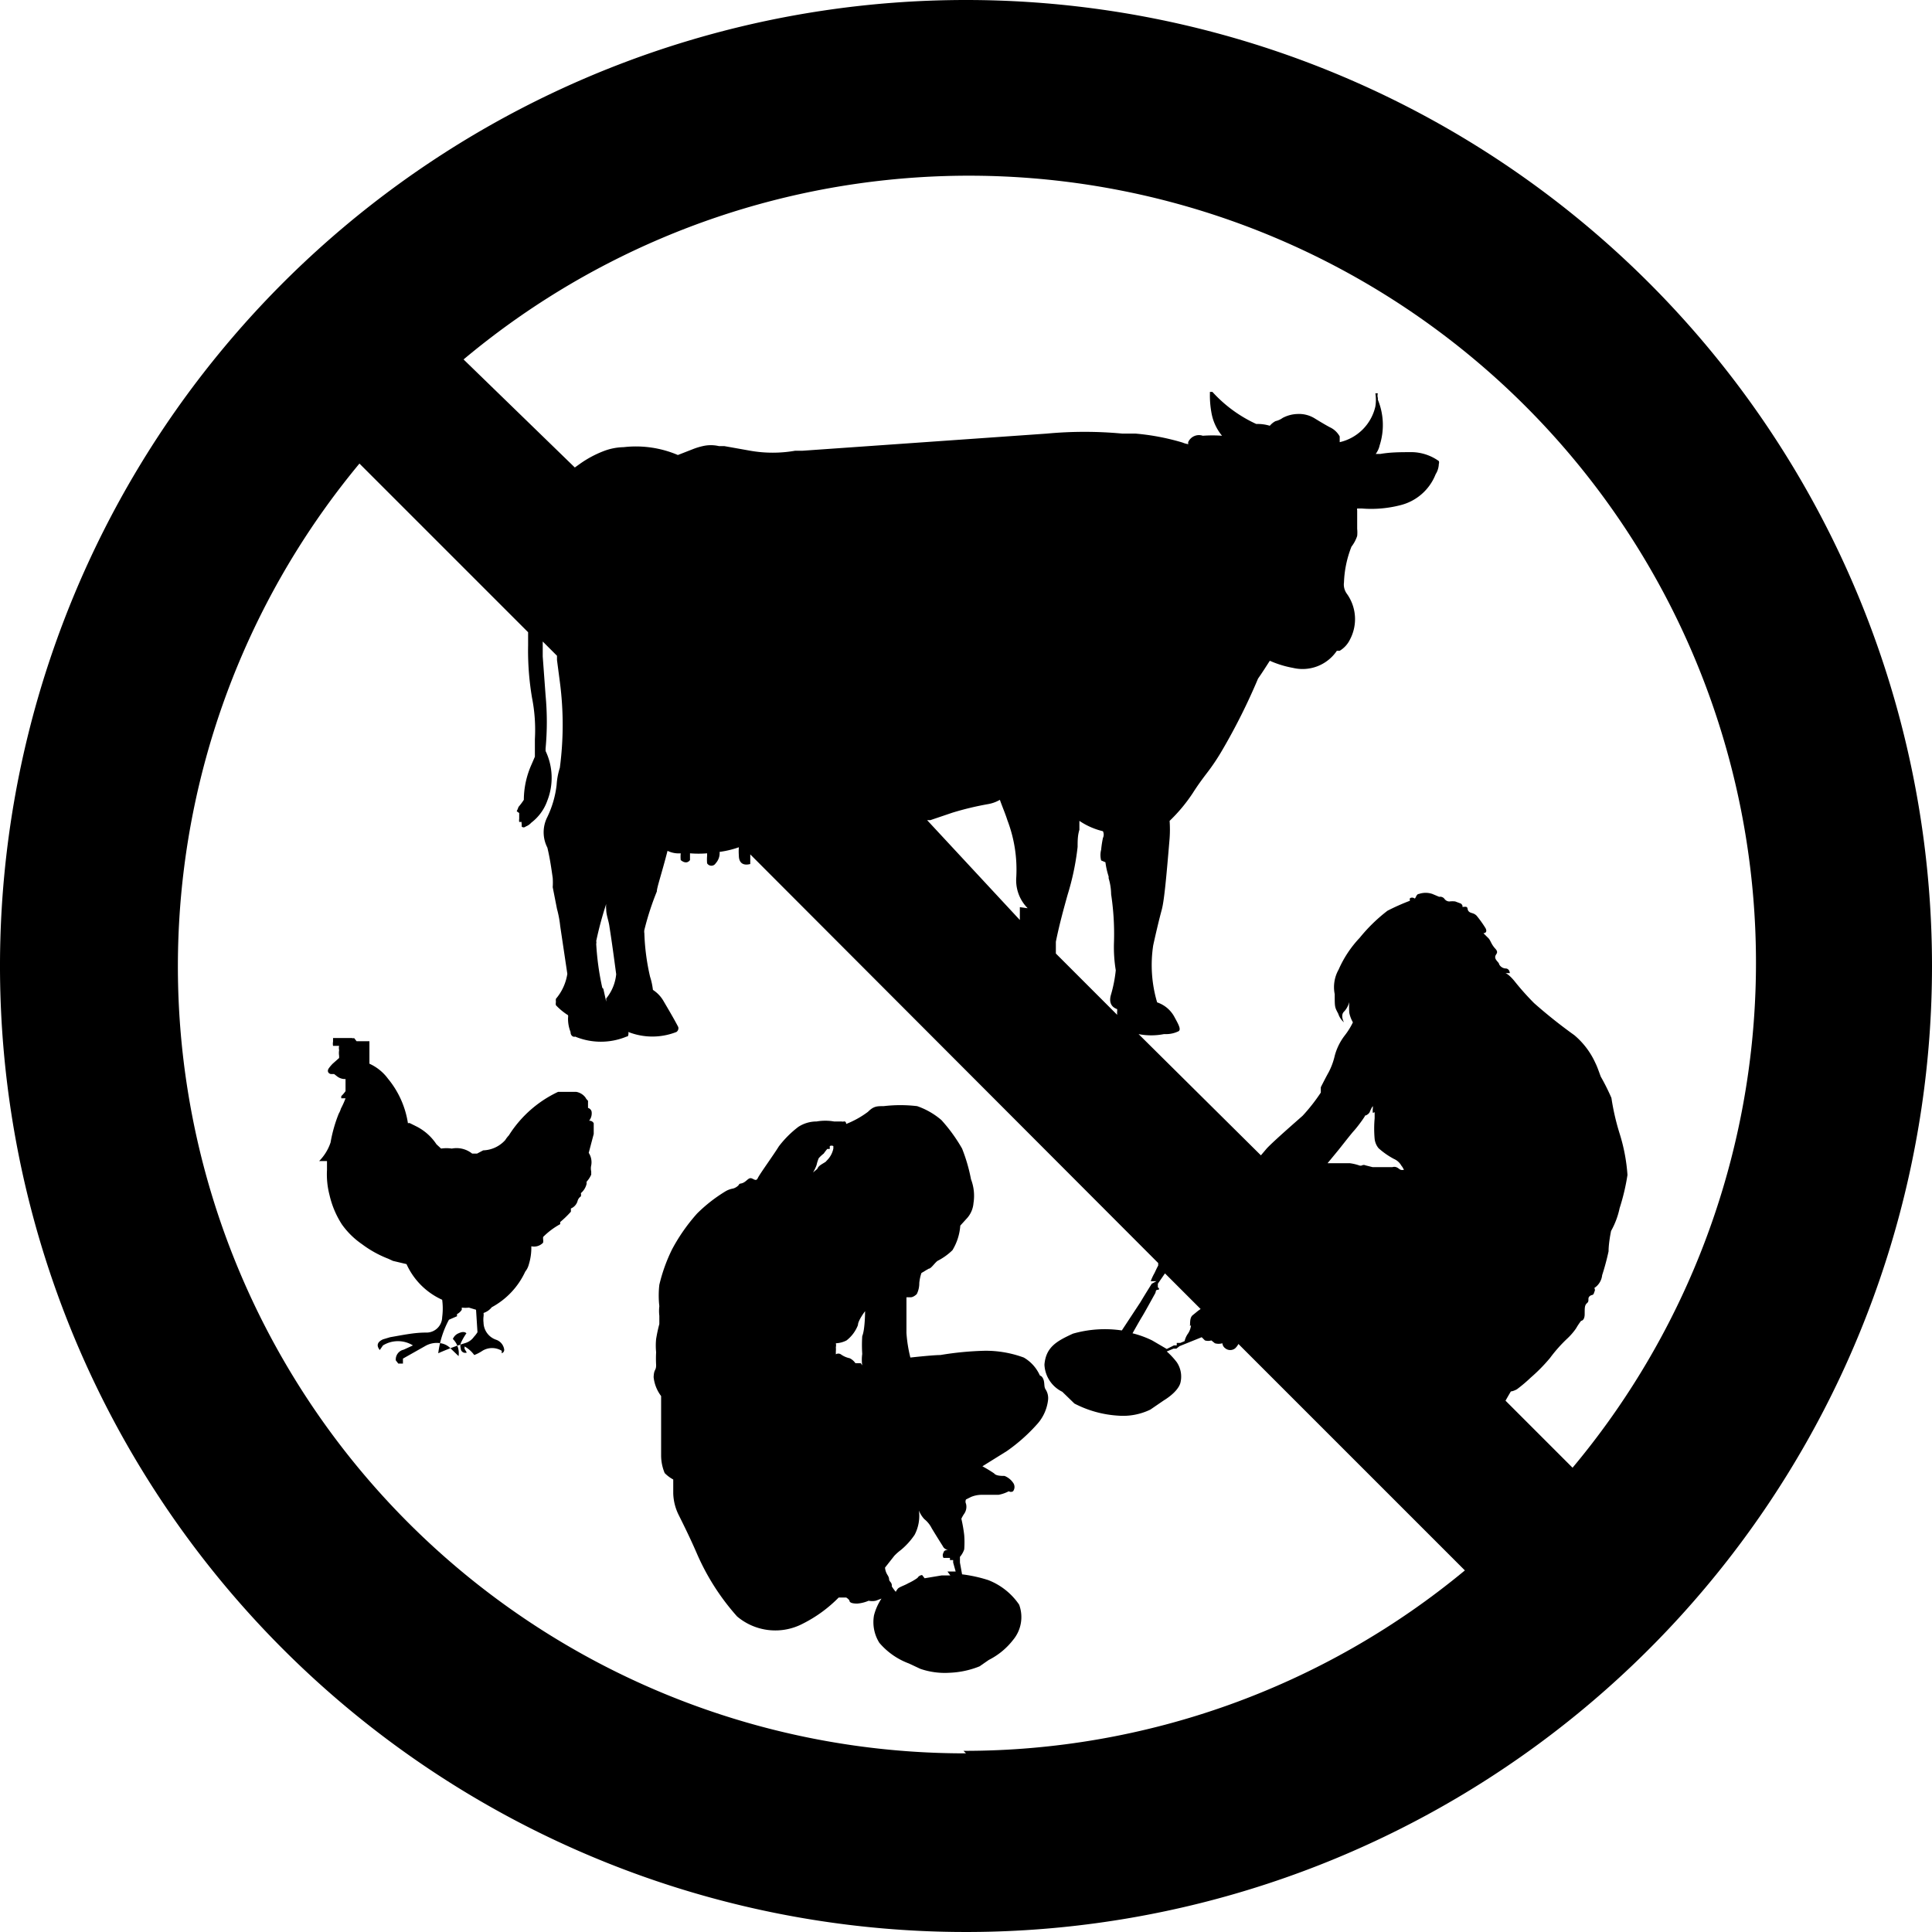 <svg id="Layer_1" data-name="Layer 1" xmlns="http://www.w3.org/2000/svg" viewBox="0 0 54.18 54.18"><title>Ikoner + vandmærker NY</title><path d="M13.39,37.36a.8.8,0,0,1-.1.13.45.45,0,0,1-.23.17,7,7,0,0,0-.77.29,2.66,2.66,0,0,1,.3-.94l.23-.1a.08.08,0,0,1,0-.06h0a.34.34,0,0,0,.13-.12v-.06a.85.85,0,0,0,.2,0l.2.06Zm3.26-5.56h0s0,0,0,0,0,0,0,0v-.3h0l0,0h0a.13.13,0,0,0-.13-.07.33.33,0,0,0,.07-.26.14.14,0,0,0-.1-.1v-.2s-.06-.06-.07-.09a0,0,0,0,0,0,0,.05.05,0,0,0,0,0h0a.41.41,0,0,0-.26-.16l-.38,0-.13,0a3.28,3.28,0,0,0-1.38,1.22.77.77,0,0,0-.1.13.87.87,0,0,1-.62.29h0v0a0,0,0,0,0,0,0s0,0,0,0h0l-.17.09h-.14a.7.7,0,0,0-.57-.14,1,1,0,0,0-.3,0l-.13-.12a1.47,1.47,0,0,0-.54-.49l-.2-.1a.08.08,0,0,0-.06,0h0a2.57,2.57,0,0,0-.56-1.25,1.32,1.32,0,0,0-.52-.42v-.07h0s0,0,0,0,0,0,0,0h0V29.2H10a0,0,0,0,1,0,0h0a0,0,0,0,1,0,0h0l-.07-.09a.08.08,0,0,1-.06,0c-.06,0-.07,0-.12,0H9.58v0a0,0,0,0,1,0,0H9.48s0,0,0,0a.05.05,0,0,1,0,0s0,0,0,0h0l-.07,0h0v0h0l-.07,0h0s0,.06,0,.1a.32.32,0,0,0,0,.12,0,0,0,0,0,0,0h.1l.07,0h0a0,0,0,0,0,0,0,.28.28,0,0,0,0,.12h0a.51.51,0,0,0,0,.16s0,0,0,.06l-.17.15a1,1,0,0,0-.12.14c-.06.09,0,.15.06.16h.09s0,0,.09.07a.36.36,0,0,0,.23.07l0,.22,0,.12a.05.05,0,0,1,0,0s0,0,0,0h0a1,1,0,0,1-.12.14s0,0,0,.06,0,0,0,0h.12a2.31,2.31,0,0,1-.13.29.59.59,0,0,1-.06.14,4,4,0,0,0-.23.81,1.34,1.34,0,0,1-.32.52h.1s0,0,0,0,0,0,0,0,.06,0,.12,0h0v.25a2.29,2.29,0,0,0,.07.7,2.58,2.58,0,0,0,.35.83,2.26,2.26,0,0,0,.56.55,3.07,3.07,0,0,0,.74.41l.13.06.38.09a2,2,0,0,0,1,1,1.86,1.86,0,0,1,0,.49.44.44,0,0,1-.46.43c-.33,0-.65.07-1,.13l-.2.06q-.24.11-.09.3l.09-.13a.8.8,0,0,1,.84,0l-.26.12a.28.28,0,0,0-.22.3l.07.09h.13v-.14l.62-.35a.65.65,0,0,1,.49-.07.48.48,0,0,1,.19.1l.26.25a.56.56,0,0,0-.16-.48.29.29,0,0,1,.16-.16q.15-.07.22,0a1.7,1.7,0,0,0-.16.28.25.25,0,0,0,0,.14c0,.1.1.15.17.12l-.06-.1a.24.24,0,0,1,0-.07A.86.86,0,0,1,13.3,38a1.14,1.14,0,0,0,.23-.12.52.52,0,0,1,.54,0,.64.64,0,0,1,0,.07s0,0,0,0a.1.1,0,0,0,.07-.1.34.34,0,0,0-.23-.28.52.52,0,0,1-.35-.48.74.74,0,0,1,0-.17.37.37,0,0,0,0-.1.48.48,0,0,0,.23-.16,0,0,0,0,0,0,0h0a2.17,2.17,0,0,0,.94-1,.53.53,0,0,0,.1-.2,1.58,1.58,0,0,0,.07-.51.35.35,0,0,0,.33-.1.27.27,0,0,0,0-.1s0,0,0-.06h0a.05.05,0,0,1,0,0,2.08,2.08,0,0,1,.48-.36l0,0s0,0,0-.06v0a2.85,2.85,0,0,0,.3-.29v-.09a.32.32,0,0,0,.19-.22.23.23,0,0,1,.09-.12.22.22,0,0,0,0-.09s0,0,0,0h0a.49.49,0,0,0,.16-.26v-.06h0v0l0,0,0,0a.71.71,0,0,0,.13-.2v-.09a.05.05,0,0,1,0,0,.37.37,0,0,1,0-.17s0,0,0,0a0,0,0,0,0,0,0h0s0,0,0,0a0,0,0,0,0,0,0,.48.48,0,0,0-.07-.35s0,0,0,0"/><path d="M26.65,44.18l-.24,0-.48.08-.07-.09s-.08,0-.13.08a1.59,1.59,0,0,1-.26.15c-.1.06-.24.1-.29.15a.55.55,0,0,0-.06.09,1.4,1.4,0,0,1-.11-.15c0-.06,0-.08-.05-.14s0-.07-.07-.18-.07-.21-.07-.21l.26-.33a1.41,1.41,0,0,1,.18-.16,2,2,0,0,0,.39-.43,1.15,1.15,0,0,0,.12-.68.76.76,0,0,0,.15.24.78.78,0,0,1,.21.26c.09.15.24.39.31.5a.17.17,0,0,0,.16.1l0,0s-.13,0-.14.08a.14.14,0,0,0,0,.15c.05,0,.18,0,.18,0v.06l.09,0v.07l.07.25h-.23m-2.43-5.84h-.15a.42.42,0,0,0-.16-.14.65.65,0,0,1-.25-.11.13.13,0,0,0-.14,0l0-.08s0,0,0,0a.7.7,0,0,0,0-.12.25.25,0,0,0,0-.11.72.72,0,0,0,.3-.08,1,1,0,0,0,.32-.43c0-.13.2-.39.2-.39s0,.51-.08.7a3.89,3.89,0,0,0,0,.5,1.14,1.14,0,0,0,0,.32m-1-5.73c-.08.07-.22.11-.26.22l-.12.1,0,0a1.08,1.08,0,0,0,.1-.21,1.09,1.09,0,0,1,.06-.19,1,1,0,0,1,.14-.13,1.54,1.54,0,0,1,.1-.13l.07,0s0-.07,0-.08a.11.11,0,0,1,.1,0s0,0,0,.07a.65.65,0,0,1-.21.36m6,6a1.09,1.09,0,0,0-.45-.5,3.09,3.09,0,0,0-1.09-.19,8.77,8.77,0,0,0-1.25.12c-.21,0-.84.07-.84.07a3.88,3.88,0,0,1-.11-.69c0-.21,0-1,0-1l.12,0c.06,0,.13-.05.17-.09a.68.68,0,0,0,.07-.31,1.23,1.23,0,0,1,.06-.28l.2-.12c.07,0,.16-.15.25-.22a1.71,1.71,0,0,0,.42-.3,1.54,1.54,0,0,0,.22-.69l.2-.22a.72.72,0,0,0,.17-.41,1.3,1.3,0,0,0-.07-.67,4.7,4.7,0,0,0-.25-.86,4.54,4.54,0,0,0-.58-.8,2.1,2.1,0,0,0-.68-.39,4,4,0,0,0-.94,0c-.19,0-.28,0-.44.16a2.61,2.61,0,0,1-.61.34s0-.08-.06-.07-.06,0-.06,0-.07,0-.07,0,0,0-.15,0a1.43,1.43,0,0,0-.49,0,.94.94,0,0,0-.51.15,2.87,2.87,0,0,0-.55.55c-.14.23-.54.78-.59.89s-.13,0-.2,0-.12.09-.21.13-.09,0-.13.07a.34.34,0,0,1-.15.09.65.65,0,0,0-.2.07,4.25,4.25,0,0,0-.81.63,5.11,5.11,0,0,0-.7,1,4.65,4.65,0,0,0-.36,1,2.65,2.65,0,0,0,0,.6,1.13,1.13,0,0,0,0,.27c0,.12,0,.23,0,.23a4.29,4.29,0,0,0-.09.42,1.85,1.85,0,0,0,0,.37,3.3,3.3,0,0,0,0,.36c0,.17-.06.1-.07.34a1.06,1.06,0,0,0,.21.53s0,.35,0,.55,0,.94,0,1.11a1.29,1.29,0,0,0,.1.5,1,1,0,0,0,.24.18s0,.22,0,.39a1.45,1.45,0,0,0,.15.6c.11.22.32.64.51,1.08a6.57,6.57,0,0,0,1.13,1.77,1.66,1.66,0,0,0,1.85.2,3.8,3.8,0,0,0,1-.73l.21,0a.31.31,0,0,1,.09.08c0,.06.07.09.22.09a1,1,0,0,0,.32-.08.47.47,0,0,0,.2,0l.16-.06a1.53,1.53,0,0,0-.21.47,1.09,1.09,0,0,0,.15.77,2,2,0,0,0,.83.58l.32.15a2.11,2.11,0,0,0,.82.11,2.5,2.5,0,0,0,.84-.18l.26-.18a2,2,0,0,0,.68-.56A1,1,0,0,0,28.58,45a1.86,1.86,0,0,0-.87-.69,4,4,0,0,0-.73-.16s0,0,0,0l-.06-.33s0-.06,0-.08,0-.08,0-.08a.63.63,0,0,0,.12-.21,2.67,2.67,0,0,0,0-.4,4.15,4.15,0,0,0-.08-.46,1,1,0,0,1,.08-.14.34.34,0,0,0,.05-.28.14.14,0,0,1,0-.12l.14-.07a.79.79,0,0,1,.33-.06H28a1,1,0,0,0,.29-.1.11.11,0,0,0,.12,0,.2.2,0,0,0,0-.24.53.53,0,0,0-.24-.19c-.08,0-.24,0-.29-.07a3.84,3.84,0,0,0-.33-.2l.69-.43a4.87,4.87,0,0,0,.87-.78,1.22,1.22,0,0,0,.28-.64.45.45,0,0,0-.07-.31c-.06-.09,0-.24-.11-.36"/><path d="M44.1,41.16l-1.88-1.88c.05-.09.15-.26.15-.26s.06,0,.17-.06a4.23,4.23,0,0,0,.39-.33,4.68,4.68,0,0,0,.54-.55,4.09,4.09,0,0,1,.49-.55,1.76,1.76,0,0,0,.24-.28,1.74,1.74,0,0,1,.14-.21s.1,0,.1-.19,0-.25.07-.31,0-.13.07-.19.1,0,.13-.12a.1.1,0,0,0,0-.11.49.49,0,0,0,.22-.36,6.79,6.79,0,0,0,.18-.67c0-.24.07-.57.07-.57a2.25,2.25,0,0,0,.24-.64,6,6,0,0,0,.22-.93,5,5,0,0,0-.22-1.16,6.62,6.62,0,0,1-.23-1,6.1,6.1,0,0,0-.3-.6c-.07-.19-.1-.28-.15-.38a2.21,2.21,0,0,0-.59-.78,14.07,14.07,0,0,1-1.13-.9,7.58,7.58,0,0,1-.56-.63c-.16-.19-.24-.21-.24-.21l.12,0s0-.11-.1-.13a.22.22,0,0,1-.2-.12c0-.05-.11-.11-.11-.2s.12-.11,0-.24-.13-.24-.2-.3l-.13-.13s.13,0,.06-.14a3.18,3.18,0,0,0-.25-.35c-.09-.09-.16-.06-.22-.12s0-.14-.12-.13,0,0-.1-.09l-.16-.06a.59.59,0,0,0-.16,0,.17.17,0,0,1-.14-.07.15.15,0,0,0-.15-.06l-.19-.08a.58.58,0,0,0-.38,0c-.08,0-.09.16-.13.12a.11.11,0,0,0-.12,0,.13.13,0,0,0,0,.07,6.11,6.11,0,0,0-.63.28,4.63,4.63,0,0,0-.78.76,3.1,3.1,0,0,0-.59.89,1,1,0,0,0-.11.69c0,.37,0,.36.1.55a.53.53,0,0,0,.16.24s-.11-.19,0-.3.15-.27.15-.27a1.79,1.79,0,0,0,0,.31.92.92,0,0,0,.1.26,2,2,0,0,1-.23.37,1.6,1.6,0,0,0-.28.57,1.92,1.92,0,0,1-.17.46c-.09.16-.22.42-.22.42l0,.15a5.08,5.08,0,0,1-.51.65c-.18.16-.79.69-1,.91l-.17.2L31.93,29a1.84,1.84,0,0,0,.71,0h.05a.79.79,0,0,0,.36-.08c.08-.05,0-.19-.12-.41a.86.86,0,0,0-.48-.4,3.67,3.67,0,0,1-.11-1.6c.09-.41.17-.74.24-1s.13-.93.22-2a3.46,3.46,0,0,0,0-.49l0,0a4.54,4.54,0,0,0,.65-.78c.12-.19.25-.37.38-.54a6,6,0,0,0,.45-.67,17.07,17.07,0,0,0,1-2c.12-.17.22-.33.33-.5a2.82,2.82,0,0,0,.65.2,1.16,1.16,0,0,0,1.23-.48,0,0,0,0,0,0,0l.08,0a.75.75,0,0,0,.29-.32,1.22,1.22,0,0,0-.09-1.28.44.44,0,0,1-.08-.32,3,3,0,0,1,.21-1,1,1,0,0,0,.16-.3,1,1,0,0,0,0-.2l0-.52a.1.1,0,0,1,0-.05l.13,0a3.27,3.27,0,0,0,1.07-.09,1.43,1.43,0,0,0,1-.87.58.58,0,0,0,.09-.29.12.12,0,0,0,0-.08,1.34,1.34,0,0,0-.73-.25h-.05c-.29,0-.57,0-.86.05l-.13,0a.63.63,0,0,0,.11-.24,1.86,1.86,0,0,0-.05-1.28s0,0,0-.05a.22.22,0,0,1,0-.13l0,0-.07,0s0,0,0,0h0a0,0,0,0,1,0,0,0,0,0,0,1,0,0,1.15,1.15,0,0,1,0,.37,1.33,1.33,0,0,1-1,1s0,0,0-.08l0-.08a.6.6,0,0,0-.28-.26c-.13-.07-.28-.16-.41-.24a.84.84,0,0,0-.5-.13.94.94,0,0,0-.41.11.55.55,0,0,1-.2.09.52.52,0,0,0-.16.13,1.17,1.17,0,0,0-.38-.05h0a3.8,3.8,0,0,1-1.23-.9h-.07l0,.05a0,0,0,0,1,0,0,2.7,2.7,0,0,0,.05.57,1.38,1.38,0,0,0,.29.61,3.72,3.72,0,0,0-.54,0,.33.33,0,0,0-.4.16.08.08,0,0,0,0,.08l.05,0a.62.62,0,0,1-.22-.05,6.55,6.55,0,0,0-1.31-.25h-.37a11.44,11.44,0,0,0-2.13,0l-6.84.48H22.3a3.65,3.65,0,0,1-1.26,0l-.73-.13h-.15a1,1,0,0,0-.45,0,1.87,1.87,0,0,0-.29.09l-.41.16a3,3,0,0,0-1.52-.22,1.65,1.65,0,0,0-.56.11,3,3,0,0,0-.67.36l-.14.1L13,10.08A22.07,22.07,0,0,1,44.1,41.16m-10.7-4a.5.5,0,0,1-.1.26.63.63,0,0,0-.08.19l-.12.05H33l0,.07h-.08l-.2.1-.41-.24a2.76,2.76,0,0,0-.55-.2s.19-.34.27-.47.32-.57.36-.64,0-.1.08-.11,0-.07,0-.07V36l.2-.29h0l1,1c-.08.05-.13.1-.22.17s-.07.22-.08.31m5.18-6c0,.06,0,.11,0,.17a3.18,3.18,0,0,0,0,.58.5.5,0,0,0,.11.26,2.17,2.17,0,0,0,.43.3.44.44,0,0,1,.21.19.38.38,0,0,1,.07.12s0,0-.06,0-.09-.06-.16-.08a.17.17,0,0,0-.1,0s0,0-.1,0l-.1,0-.12,0-.24,0-.2-.05a.1.1,0,0,0-.09,0,.11.11,0,0,1-.09,0,1.35,1.35,0,0,0-.26-.06h-.17c-.06,0-.11,0-.17,0l-.28,0,.28-.34c.06-.07.36-.46.46-.57s.26-.33.3-.4,0,0,.07-.05a.19.19,0,0,0,.07-.07s.05-.13.09-.17l0,.06a.44.44,0,0,0,0,.13M14.89,23s0,0,0,0h0Zm2,4.7a7.64,7.64,0,0,1-.17-1.23.17.17,0,0,0,0-.08A10,10,0,0,1,17,25.35a.68.68,0,0,0,0,.15c0,.16.07.32.09.48.07.44.13.89.19,1.34A1.26,1.26,0,0,1,17,28s0,.07,0,.09l-.08-.36M31,24.18a2.19,2.19,0,0,0,.09.4s0,0,0,0l0,.05a1.61,1.61,0,0,1,.07.45,7.4,7.4,0,0,1,.08,1.34,4,4,0,0,0,.05.79,3.81,3.81,0,0,1-.13.67c-.07.22,0,.36.17.42v.05a.54.54,0,0,0,0,.11l-1.72-1.72c0-.18,0-.29,0-.33.09-.45.21-.89.33-1.32a7.24,7.24,0,0,0,.28-1.34c0-.16,0-.32.05-.48l0-.25a2,2,0,0,0,.66.29.22.22,0,0,1,0,.19,2.88,2.88,0,0,0-.05.33.59.59,0,0,0,0,.3m-2.28,1.31c0,.12,0,.24,0,.36L26,23l.09,0,.62-.21a8.42,8.42,0,0,1,1-.24,1,1,0,0,0,.33-.12c.07.2.15.38.21.57a3.88,3.88,0,0,1,.25,1.6,1.11,1.11,0,0,0,.32.87M27.09,49.17A22.07,22.07,0,0,1,10.08,13l4.73,4.73c0,.12,0,.24,0,.36a7.92,7.92,0,0,0,.11,1.48A4.62,4.62,0,0,1,15,20.73c0,.25,0,.42,0,.49l-.09.21a2.45,2.45,0,0,0-.22,1s0,0,0,0a1.84,1.84,0,0,1-.15.2l0,0h0a.83.83,0,0,1-.05.12l.07.05,0,.09h0l0,.07v0a.33.33,0,0,0,0,.09h0s0,0,0,0v0s0,0,.07,0a.07.07,0,0,0,0,.05v.08a.08.08,0,0,0,.11,0,.42.42,0,0,0,.16-.11,1.33,1.33,0,0,0,.45-.62,1.75,1.75,0,0,0-.05-1.39h0v-.07h0a8,8,0,0,0,0-1.49l-.08-1.09c0-.14,0-.28,0-.42l.4.4v.12l.08.61a9.18,9.18,0,0,1,0,2.41v0a2,2,0,0,0-.09.48,2.81,2.81,0,0,1-.26.9.94.94,0,0,0,0,.86c.07.29.11.57.15.85a1.83,1.83,0,0,1,0,.26l.12.61a3,3,0,0,1,.09.48l.2,1.34a1.41,1.41,0,0,1-.32.7.34.34,0,0,0,0,.09.2.2,0,0,0,0,.09,1.75,1.75,0,0,0,.34.28v0a.22.22,0,0,1,0,.07,1,1,0,0,0,.07.4c0,.11.08.15.13.13h0a1.88,1.88,0,0,0,1.44,0s.05,0,.05-.05a.17.17,0,0,0,0-.08h0a1.84,1.84,0,0,0,1.35,0,.13.13,0,0,0,.05-.07.12.12,0,0,0,0-.07c-.13-.25-.28-.5-.42-.74a.91.91,0,0,0-.29-.3,1.88,1.88,0,0,0-.08-.37,6.25,6.25,0,0,1-.16-1.22.26.26,0,0,1,0-.09A7.8,7.8,0,0,1,18.42,25c0-.11.13-.48.3-1.14a.71.71,0,0,0,.37.07.9.9,0,0,0,0,.19c.11.09.2.08.26,0a0,0,0,0,0,0,0v-.19a2.92,2.92,0,0,0,.48,0s0,0,0,0V24a1.16,1.16,0,0,0,0,.21.14.14,0,0,0,.24,0,.42.42,0,0,0,.11-.32,2.68,2.68,0,0,0,.54-.13,1.48,1.48,0,0,0,0,.23c0,.22.13.29.32.24,0-.09,0-.18,0-.27L32.48,35.42l0,.07c-.06.11-.09.19-.12.24a1.5,1.5,0,0,0-.09.2s0,0,.06,0l.1,0L32.3,36s-.19.3-.32.52l-.52.79a3.26,3.26,0,0,0-1.37.09c-.46.21-.76.38-.8.87a.89.89,0,0,0,.5.76l.34.33a3.06,3.06,0,0,0,1.23.34,1.76,1.76,0,0,0,.9-.17l.38-.26s.38-.22.46-.48A.72.72,0,0,0,33,38.2a2.07,2.07,0,0,0-.28-.3l.19-.08,0,0,.08,0,.09-.07.62-.25s0,0,.09.09a.31.31,0,0,0,.18,0l.1.08a.38.38,0,0,0,.21,0,.19.19,0,0,0,.08.14.22.22,0,0,0,.28,0,.48.48,0,0,0,.09-.12l6.35,6.35a22,22,0,0,1-14.06,5.06M27.09,0A27.09,27.09,0,1,0,54.18,27.09,27.09,27.09,0,0,0,27.09,0"/></svg>